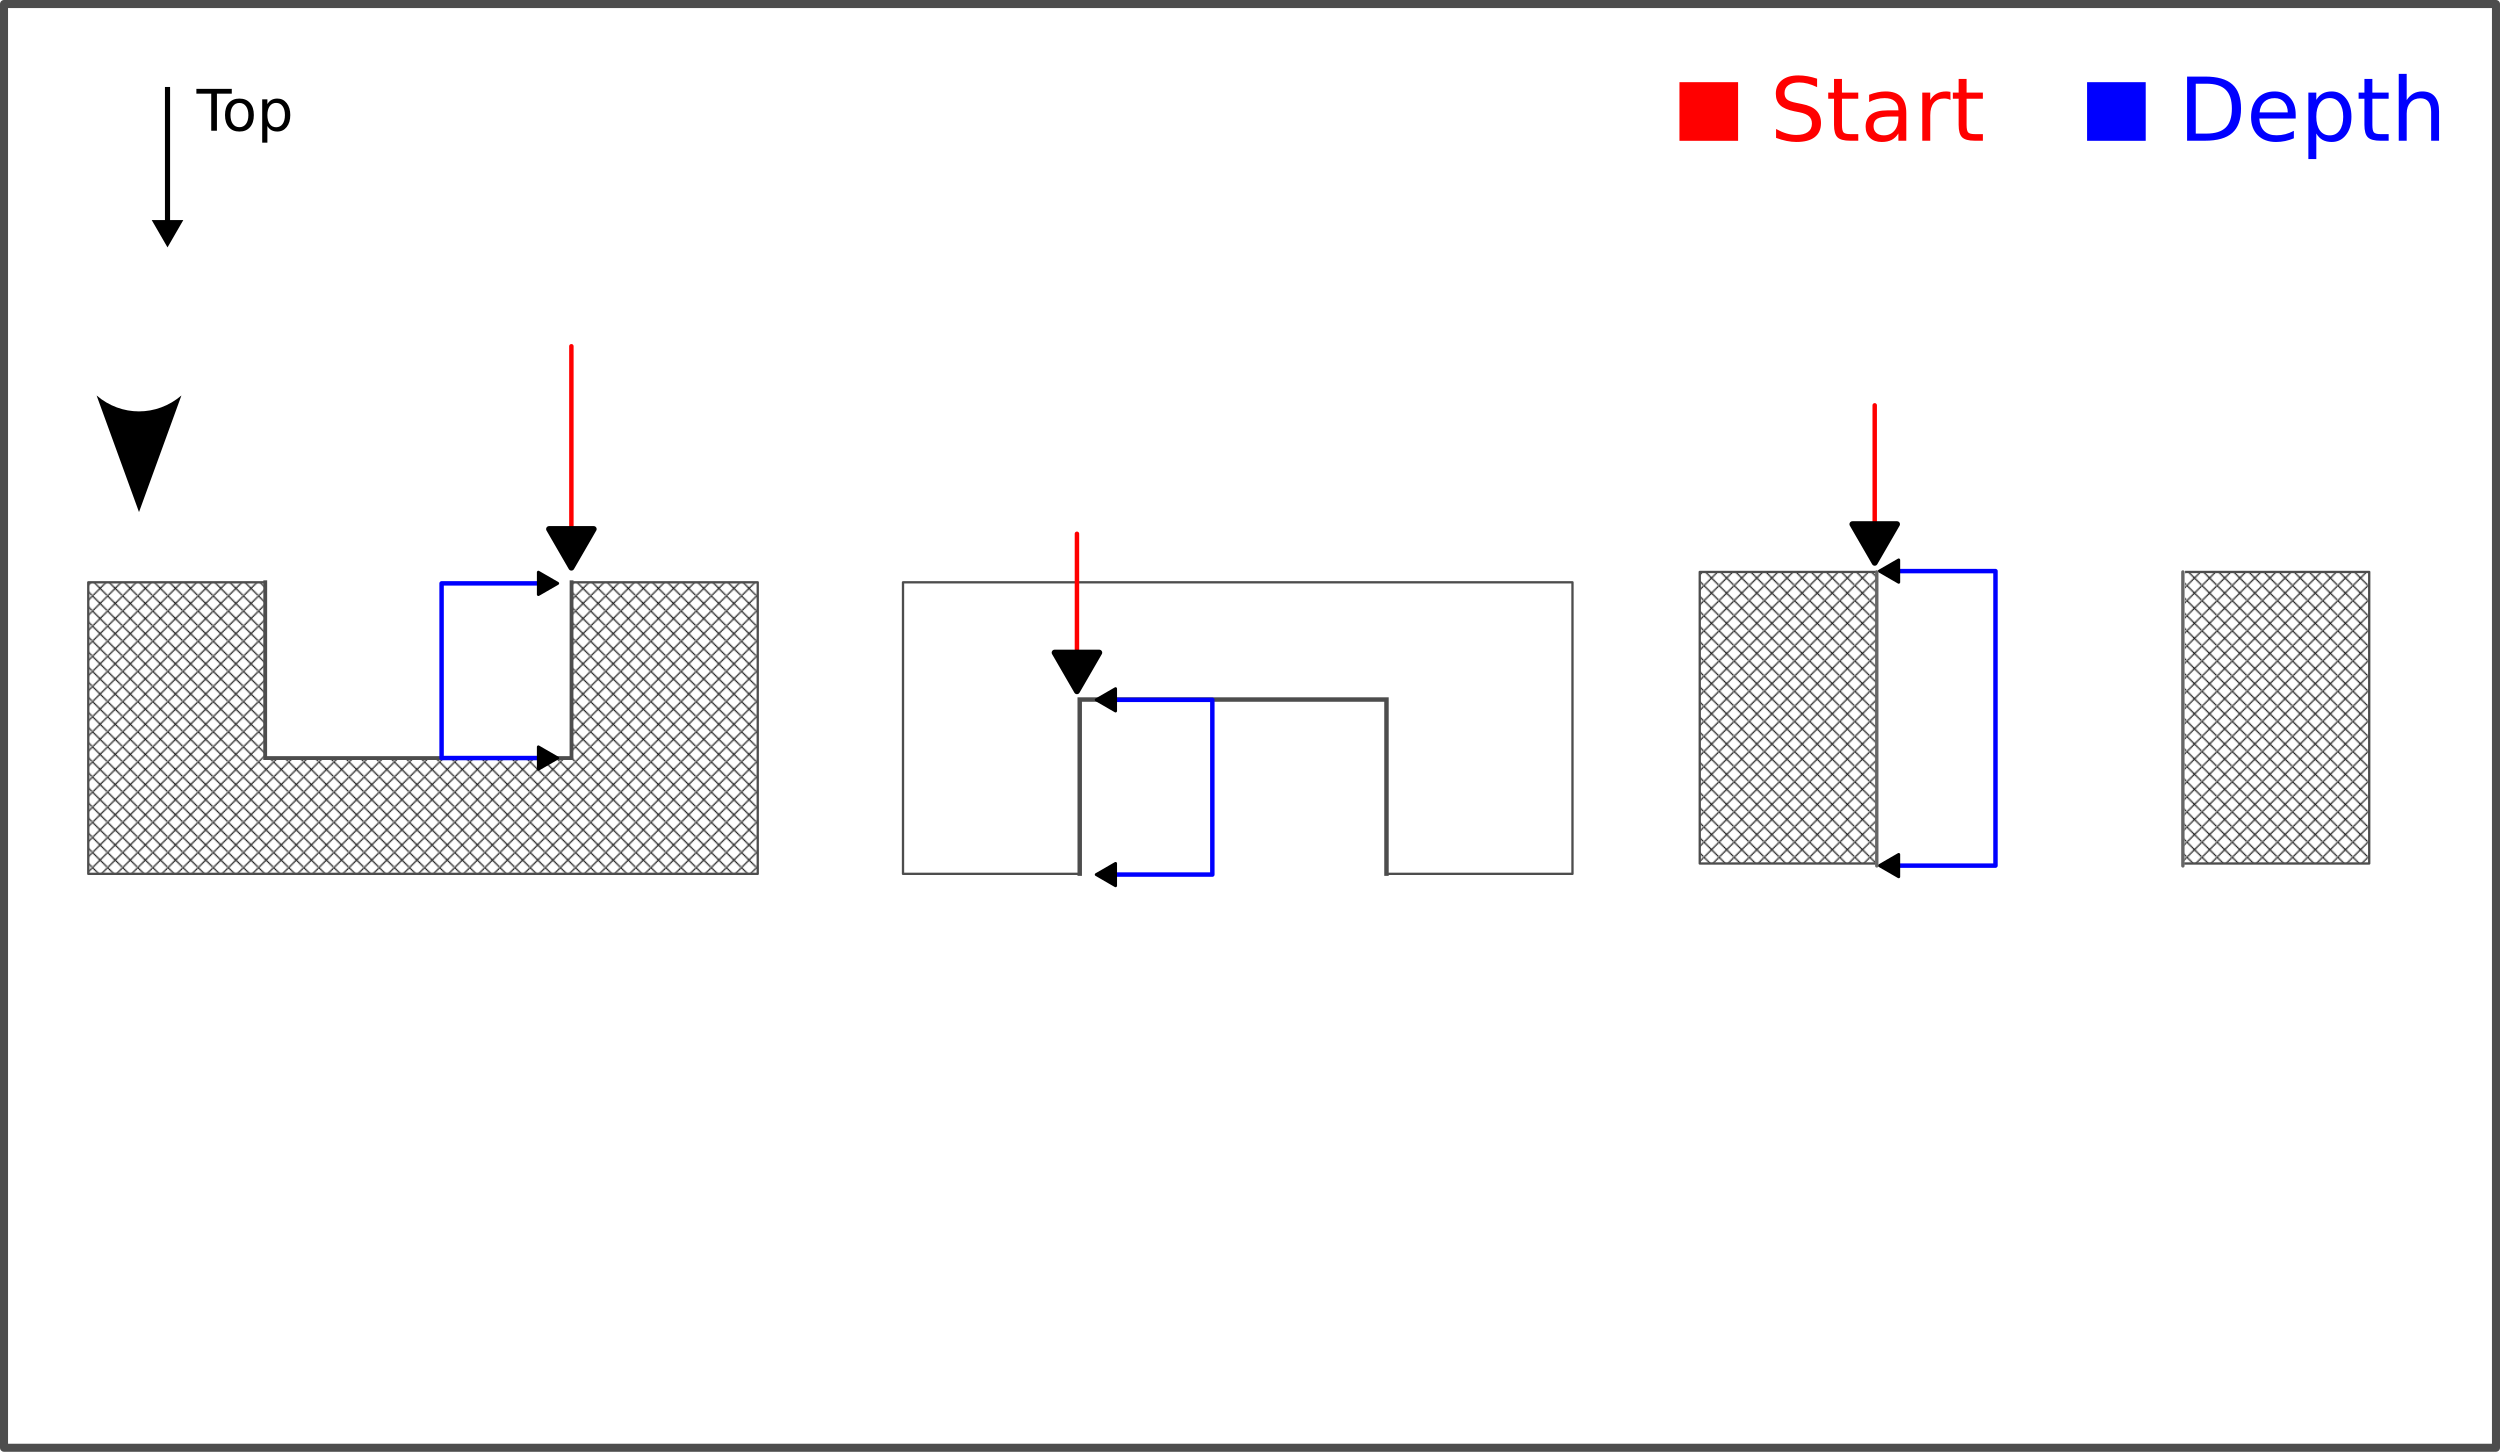 <?xml version="1.0" encoding="UTF-8" standalone="no"?>
<!-- Created with Inkscape (http://www.inkscape.org/) -->

<svg
   width="148.587mm"
   height="86.285mm"
   viewBox="0 0 148.587 86.285"
   version="1.1"
   id="svg1"
   inkscape:version="1.3.2 (091e20ef0f, 2023-11-25)"
   sodipodi:docname="marz_headstock_pocket_more.svg"
   xmlns:inkscape="http://www.inkscape.org/namespaces/inkscape"
   xmlns:sodipodi="http://sodipodi.sourceforge.net/DTD/sodipodi-0.dtd"
   xmlns:xlink="http://www.w3.org/1999/xlink"
   xmlns="http://www.w3.org/2000/svg"
   xmlns:svg="http://www.w3.org/2000/svg">
  <sodipodi:namedview
     id="namedview1"
     pagecolor="#ffffff"
     bordercolor="#000000"
     borderopacity="0.25"
     inkscape:showpageshadow="2"
     inkscape:pageopacity="0.0"
     inkscape:pagecheckerboard="0"
     inkscape:deskcolor="#d1d1d1"
     inkscape:document-units="mm"
     inkscape:zoom="1.4467451"
     inkscape:cx="262.31296"
     inkscape:cy="258.51132"
     inkscape:window-width="1920"
     inkscape:window-height="1021"
     inkscape:window-x="1920"
     inkscape:window-y="0"
     inkscape:window-maximized="1"
     inkscape:current-layer="layer1"
     showgrid="false"
     showguides="false" />
  <defs
     id="defs1">
    <pattern
       inkscape:collect="always"
       xlink:href="#pattern31"
       preserveAspectRatio="xMidYMid"
       id="pattern2"
       patternTransform="matrix(0.069,0,0,0.069,16.857,10.897)" />
    <marker
       style="overflow:visible"
       id="marker50"
       refX="2"
       refY="0"
       orient="auto-start-reverse"
       inkscape:stockid="Triangle arrow"
       markerWidth="2"
       markerHeight="2"
       viewBox="0 0 1 1"
       inkscape:isstock="true"
       inkscape:collect="always"
       preserveAspectRatio="xMidYMid">
      <path
         transform="scale(0.5)"
         style="fill:context-stroke;fill-rule:evenodd;stroke:context-stroke;stroke-width:1pt"
         d="M 5.77,0 -2.88,5 V -5 Z"
         id="path50" />
    </marker>
    <pattern
       inkscape:collect="always"
       xlink:href="#pattern33"
       preserveAspectRatio="xMidYMid"
       id="pattern44"
       patternTransform="matrix(0.069,0,0,0.069,65.281,10.897)" />
    <pattern
       inkscape:collect="always"
       xlink:href="#pattern33"
       preserveAspectRatio="xMidYMid"
       id="pattern39"
       patternTransform="matrix(0.069,0,0,0.069,112.635,10.28)" />
    <pattern
       inkscape:collect="always"
       xlink:href="#pattern31"
       preserveAspectRatio="xMidYMid"
       id="pattern33"
       patternTransform="matrix(0.069,0,0,0.069,58.931,2.033)" />
    <pattern
       inkscape:collect="always"
       xlink:href="#pattern30"
       id="pattern31"
       patternTransform="matrix(0.069,0,0,0.069,11.565,2.033)"
       x="0"
       y="0"
       preserveAspectRatio="xMidYMid" />
    <pattern
       id="pattern30"
       inkscape:stockid="Cross hatch 2.4"
       x="0"
       y="0"
       width="12.713"
       height="12.713"
       patternUnits="userSpaceOnUse"
       inkscape:collect="always"
       inkscape:isstock="true"
       inkscape:label="Cross hatch 2.4">
      <path
         style="stroke:#000000;stroke-width:0.25mm"
         d="M -3.78,16.492 16.492,-3.78"
         id="path29" />
      <path
         style="stroke:#000000;stroke-width:0.25mm"
         d="M -3.78,-3.78 16.492,16.492"
         id="path30" />
    </pattern>
    <inkscape:path-effect
       effect="rough_hatches"
       id="path-effect18"
       is_visible="true"
       lpeversion="1.2"
       direction="86.369,85.477 , 24.074,0"
       dist_rdm="75;1"
       growth="0"
       do_bend="true"
       bender="86.369,90.477 , 5,0"
       bottom_edge_variation="4.966;1"
       top_edge_variation="4.966;1"
       bottom_tgt_variation="0;1"
       top_tgt_variation="0;1"
       scale_bf="1"
       scale_bb="1"
       scale_tf="1"
       scale_tb="1"
       top_smth_variation="0;1"
       bottom_smth_variation="0;1"
       fat_output="true"
       stroke_width_top="1"
       stroke_width_bottom="1"
       front_thickness="1"
       back_thickness="0.25" />
    <marker
       style="overflow:visible"
       id="Triangle"
       refX="0"
       refY="0"
       orient="auto-start-reverse"
       inkscape:stockid="Triangle arrow"
       markerWidth="1"
       markerHeight="1"
       viewBox="0 0 1 1"
       inkscape:isstock="true"
       inkscape:collect="always"
       preserveAspectRatio="xMidYMid">
      <path
         transform="scale(0.5)"
         style="fill:context-stroke;fill-rule:evenodd;stroke:context-stroke;stroke-width:1pt"
         d="M 5.77,0 -2.88,5 V -5 Z"
         id="path135" />
    </marker>
    <marker
       style="overflow:visible"
       id="ConcaveTriangle"
       refX="0"
       refY="0"
       orient="auto-start-reverse"
       inkscape:stockid="Concave triangle arrow"
       markerWidth="1"
       markerHeight="1"
       viewBox="0 0 1 1"
       inkscape:isstock="true"
       inkscape:collect="always"
       preserveAspectRatio="xMidYMid">
      <path
         transform="scale(0.7)"
         d="M -2,-4 9,0 -2,4 c 2,-2.33 2,-5.66 0,-8 z"
         style="fill:context-stroke;fill-rule:evenodd;stroke:none"
         id="path7" />
    </marker>
    <linearGradient
       id="swatch8"
       inkscape:swatch="solid">
      <stop
         style="stop-color:#999999;stop-opacity:1;"
         offset="0"
         id="stop8" />
    </linearGradient>
    <clipPath
       clipPathUnits="userSpaceOnUse"
       id="clipPath120">
      <rect
         style="fill:#999999;fill-opacity:1;stroke:none;stroke-width:1.036;stroke-dasharray:none"
         id="path121"
         width="96.295"
         height="49.664"
         x="56.811"
         y="52.931"
         sodipodi:type="rect" />
    </clipPath>
    <clipPath
       clipPathUnits="userSpaceOnUse"
       id="clipPath108">
      <g
         id="g109">
        <rect
           style="fill:#999999;fill-opacity:1;stroke:none;stroke-width:0.516;stroke-dasharray:none"
           id="rect109"
           width="57.196"
           height="20.786"
           x="-91.82"
           y="67.435"
           sodipodi:type="rect"
           transform="scale(-1,1)" />
      </g>
    </clipPath>
    <clipPath
       clipPathUnits="userSpaceOnUse"
       id="clipPath109">
      <g
         id="g110">
        <rect
           style="fill:#999999;fill-opacity:1;stroke:none;stroke-width:0.516;stroke-dasharray:none"
           id="rect110"
           width="57.196"
           height="20.786"
           x="-91.82"
           y="67.435"
           sodipodi:type="rect"
           transform="scale(-1,1)" />
      </g>
    </clipPath>
    <clipPath
       clipPathUnits="userSpaceOnUse"
       id="clipPath110">
      <g
         id="g111">
        <rect
           style="fill:#999999;fill-opacity:1;stroke:none;stroke-width:0.516;stroke-dasharray:none"
           id="rect111"
           width="57.196"
           height="20.786"
           x="-91.82"
           y="67.435"
           sodipodi:type="rect"
           transform="scale(-1,1)" />
      </g>
    </clipPath>
    <clipPath
       clipPathUnits="userSpaceOnUse"
       id="clipPath111">
      <g
         id="g112">
        <rect
           style="fill:#999999;fill-opacity:1;stroke:none;stroke-width:0.516;stroke-dasharray:none"
           id="rect112"
           width="57.196"
           height="20.786"
           x="-91.82"
           y="67.435"
           sodipodi:type="rect"
           transform="scale(-1,1)" />
      </g>
    </clipPath>
    <clipPath
       clipPathUnits="userSpaceOnUse"
       id="clipPath112">
      <g
         id="g113">
        <rect
           style="fill:#999999;fill-opacity:1;stroke:none;stroke-width:0.516;stroke-dasharray:none"
           id="rect113"
           width="57.196"
           height="20.786"
           x="-91.82"
           y="67.435"
           sodipodi:type="rect"
           transform="scale(-1,1)" />
      </g>
    </clipPath>
    <clipPath
       clipPathUnits="userSpaceOnUse"
       id="clipPath113">
      <g
         id="g114">
        <rect
           style="fill:#999999;fill-opacity:1;stroke:none;stroke-width:0.516;stroke-dasharray:none"
           id="rect114"
           width="57.196"
           height="20.786"
           x="-91.82"
           y="67.435"
           sodipodi:type="rect"
           transform="scale(-1,1)" />
      </g>
    </clipPath>
    <clipPath
       clipPathUnits="userSpaceOnUse"
       id="clipPath114">
      <g
         id="g115">
        <rect
           style="fill:#999999;fill-opacity:1;stroke:none;stroke-width:0.516;stroke-dasharray:none"
           id="rect115"
           width="57.196"
           height="20.786"
           x="-91.82"
           y="67.435"
           sodipodi:type="rect"
           transform="scale(-1,1)" />
      </g>
    </clipPath>
    <clipPath
       clipPathUnits="userSpaceOnUse"
       id="clipPath115">
      <g
         id="g116">
        <rect
           style="fill:#999999;fill-opacity:1;stroke:none;stroke-width:0.516;stroke-dasharray:none"
           id="rect116"
           width="57.196"
           height="20.786"
           x="-91.82"
           y="67.435"
           sodipodi:type="rect"
           transform="scale(-1,1)" />
      </g>
    </clipPath>
    <clipPath
       clipPathUnits="userSpaceOnUse"
       id="clipPath116">
      <g
         id="g117">
        <rect
           style="fill:#999999;fill-opacity:1;stroke:none;stroke-width:0.516;stroke-dasharray:none"
           id="rect117"
           width="57.196"
           height="20.786"
           x="-91.82"
           y="67.435"
           sodipodi:type="rect"
           transform="scale(-1,1)" />
      </g>
    </clipPath>
    <clipPath
       clipPathUnits="userSpaceOnUse"
       id="clipPath117">
      <g
         id="g118">
        <rect
           style="fill:#999999;fill-opacity:1;stroke:none;stroke-width:0.516;stroke-dasharray:none"
           id="rect118"
           width="57.196"
           height="20.786"
           x="-91.82"
           y="67.435"
           sodipodi:type="rect"
           transform="scale(-1,1)" />
      </g>
    </clipPath>
    <clipPath
       clipPathUnits="userSpaceOnUse"
       id="clipPath118">
      <g
         id="g119">
        <rect
           style="fill:#999999;fill-opacity:1;stroke:none;stroke-width:0.516;stroke-dasharray:none"
           id="rect119"
           width="57.196"
           height="20.786"
           x="-91.82"
           y="67.435"
           sodipodi:type="rect"
           transform="scale(-1,1)" />
      </g>
    </clipPath>
    <clipPath
       clipPathUnits="userSpaceOnUse"
       id="clipPath119">
      <g
         id="g120">
        <rect
           style="fill:#999999;fill-opacity:1;stroke:none;stroke-width:0.516;stroke-dasharray:none"
           id="rect120"
           width="57.196"
           height="20.786"
           x="-91.82"
           y="67.435"
           sodipodi:type="rect"
           transform="scale(-1,1)" />
      </g>
    </clipPath>
    <clipPath
       clipPathUnits="userSpaceOnUse"
       id="clipPath121">
      <g
         id="g121">
        <rect
           style="fill:#999999;fill-opacity:1;stroke:none;stroke-width:0.516;stroke-dasharray:none"
           id="rect121"
           width="57.196"
           height="20.786"
           x="-91.82"
           y="67.435"
           sodipodi:type="rect"
           transform="scale(-1,1)" />
      </g>
    </clipPath>
    <clipPath
       clipPathUnits="userSpaceOnUse"
       id="clipPath122">
      <g
         id="g122">
        <rect
           style="fill:#999999;fill-opacity:1;stroke:none;stroke-width:0.516;stroke-dasharray:none"
           id="rect122"
           width="57.196"
           height="20.786"
           x="-91.82"
           y="67.435"
           sodipodi:type="rect"
           transform="scale(-1,1)" />
      </g>
    </clipPath>
    <clipPath
       clipPathUnits="userSpaceOnUse"
       id="clipPath123">
      <g
         id="g123">
        <rect
           style="fill:#999999;fill-opacity:1;stroke:none;stroke-width:0.516;stroke-dasharray:none"
           id="rect123"
           width="57.196"
           height="20.786"
           x="-91.82"
           y="67.435"
           sodipodi:type="rect"
           transform="scale(-1,1)" />
      </g>
    </clipPath>
    <clipPath
       clipPathUnits="userSpaceOnUse"
       id="clipPath124">
      <g
         id="g124">
        <rect
           style="fill:#999999;fill-opacity:1;stroke:none;stroke-width:0.516;stroke-dasharray:none"
           id="rect124"
           width="57.196"
           height="20.786"
           x="-91.82"
           y="67.435"
           sodipodi:type="rect"
           transform="scale(-1,1)" />
      </g>
    </clipPath>
    <clipPath
       clipPathUnits="userSpaceOnUse"
       id="clipPath125">
      <g
         id="g125">
        <rect
           style="fill:#999999;fill-opacity:1;stroke:none;stroke-width:0.516;stroke-dasharray:none"
           id="rect125"
           width="57.196"
           height="20.786"
           x="-91.82"
           y="67.435"
           sodipodi:type="rect"
           transform="scale(-1,1)" />
      </g>
    </clipPath>
    <clipPath
       clipPathUnits="userSpaceOnUse"
       id="clipPath126">
      <g
         id="g126">
        <rect
           style="fill:#999999;fill-opacity:1;stroke:none;stroke-width:0.516;stroke-dasharray:none"
           id="rect126"
           width="57.196"
           height="20.786"
           x="-91.82"
           y="67.435"
           sodipodi:type="rect"
           transform="scale(-1,1)" />
      </g>
    </clipPath>
    <clipPath
       clipPathUnits="userSpaceOnUse"
       id="clipPath127">
      <g
         id="g127">
        <rect
           style="fill:#999999;fill-opacity:1;stroke:none;stroke-width:0.516;stroke-dasharray:none"
           id="rect127"
           width="57.196"
           height="20.786"
           x="-91.82"
           y="67.435"
           sodipodi:type="rect"
           transform="scale(-1,1)" />
      </g>
    </clipPath>
    <clipPath
       clipPathUnits="userSpaceOnUse"
       id="clipPath128">
      <g
         id="g128">
        <rect
           style="fill:#999999;fill-opacity:1;stroke:none;stroke-width:0.516;stroke-dasharray:none"
           id="rect128"
           width="57.196"
           height="20.786"
           x="-91.82"
           y="67.435"
           sodipodi:type="rect"
           transform="scale(-1,1)" />
      </g>
    </clipPath>
    <clipPath
       clipPathUnits="userSpaceOnUse"
       id="clipPath129">
      <g
         id="g129">
        <rect
           style="fill:#999999;fill-opacity:1;stroke:none;stroke-width:0.516;stroke-dasharray:none"
           id="rect129"
           width="57.196"
           height="20.786"
           x="-91.82"
           y="67.435"
           sodipodi:type="rect"
           transform="scale(-1,1)" />
      </g>
    </clipPath>
    <clipPath
       clipPathUnits="userSpaceOnUse"
       id="clipPath130">
      <g
         id="g130">
        <rect
           style="fill:#999999;fill-opacity:1;stroke:none;stroke-width:0.516;stroke-dasharray:none"
           id="rect130"
           width="57.196"
           height="20.786"
           x="-91.82"
           y="67.435"
           sodipodi:type="rect"
           transform="scale(-1,1)" />
      </g>
    </clipPath>
    <clipPath
       clipPathUnits="userSpaceOnUse"
       id="clipPath131">
      <g
         id="g131">
        <rect
           style="fill:#999999;fill-opacity:1;stroke:none;stroke-width:0.516;stroke-dasharray:none"
           id="rect131"
           width="57.196"
           height="20.786"
           x="-91.82"
           y="67.435"
           sodipodi:type="rect"
           transform="scale(-1,1)" />
      </g>
    </clipPath>
    <clipPath
       clipPathUnits="userSpaceOnUse"
       id="clipPath132">
      <g
         id="g132">
        <rect
           style="fill:#999999;fill-opacity:1;stroke:none;stroke-width:0.516;stroke-dasharray:none"
           id="rect132"
           width="57.196"
           height="20.786"
           x="-91.82"
           y="67.435"
           sodipodi:type="rect"
           transform="scale(-1,1)" />
      </g>
    </clipPath>
    <clipPath
       clipPathUnits="userSpaceOnUse"
       id="clipPath133">
      <g
         id="g133">
        <rect
           style="fill:#999999;fill-opacity:1;stroke:none;stroke-width:0.516;stroke-dasharray:none"
           id="rect133"
           width="57.196"
           height="20.786"
           x="-91.82"
           y="67.435"
           sodipodi:type="rect"
           transform="scale(-1,1)" />
      </g>
    </clipPath>
    <clipPath
       clipPathUnits="userSpaceOnUse"
       id="clipPath134">
      <g
         id="g134">
        <rect
           style="fill:#999999;fill-opacity:1;stroke:none;stroke-width:0.516;stroke-dasharray:none"
           id="rect134"
           width="57.196"
           height="20.786"
           x="-91.82"
           y="67.435"
           sodipodi:type="rect"
           transform="scale(-1,1)" />
      </g>
    </clipPath>
    <clipPath
       clipPathUnits="userSpaceOnUse"
       id="clipPath135">
      <g
         id="g135">
        <rect
           style="fill:#999999;fill-opacity:1;stroke:none;stroke-width:0.516;stroke-dasharray:none"
           id="rect135"
           width="57.196"
           height="20.786"
           x="-91.82"
           y="67.435"
           sodipodi:type="rect"
           transform="scale(-1,1)" />
      </g>
    </clipPath>
    <clipPath
       clipPathUnits="userSpaceOnUse"
       id="clipPath136">
      <g
         id="g136">
        <rect
           style="fill:#999999;fill-opacity:1;stroke:none;stroke-width:0.516;stroke-dasharray:none"
           id="rect136"
           width="57.196"
           height="20.786"
           x="-91.82"
           y="67.435"
           sodipodi:type="rect"
           transform="scale(-1,1)" />
      </g>
    </clipPath>
    <clipPath
       clipPathUnits="userSpaceOnUse"
       id="clipPath137">
      <g
         id="g137">
        <rect
           style="fill:#999999;fill-opacity:1;stroke:none;stroke-width:0.516;stroke-dasharray:none"
           id="rect137"
           width="57.196"
           height="20.786"
           x="-91.82"
           y="67.435"
           sodipodi:type="rect"
           transform="scale(-1,1)" />
      </g>
    </clipPath>
    <clipPath
       clipPathUnits="userSpaceOnUse"
       id="clipPath138">
      <g
         id="g138">
        <rect
           style="fill:#999999;fill-opacity:1;stroke:none;stroke-width:0.516;stroke-dasharray:none"
           id="rect138"
           width="57.196"
           height="20.786"
           x="-91.82"
           y="67.435"
           sodipodi:type="rect"
           transform="scale(-1,1)" />
      </g>
    </clipPath>
    <clipPath
       clipPathUnits="userSpaceOnUse"
       id="clipPath139">
      <g
         id="g139">
        <rect
           style="fill:#999999;fill-opacity:1;stroke:none;stroke-width:0.516;stroke-dasharray:none"
           id="rect139"
           width="57.196"
           height="20.786"
           x="-91.82"
           y="67.435"
           sodipodi:type="rect"
           transform="scale(-1,1)" />
      </g>
    </clipPath>
    <clipPath
       clipPathUnits="userSpaceOnUse"
       id="clipPath140">
      <g
         id="g140">
        <rect
           style="fill:#999999;fill-opacity:1;stroke:none;stroke-width:0.516;stroke-dasharray:none"
           id="rect140"
           width="57.196"
           height="20.786"
           x="-91.82"
           y="67.435"
           sodipodi:type="rect"
           transform="scale(-1,1)" />
      </g>
    </clipPath>
    <clipPath
       clipPathUnits="userSpaceOnUse"
       id="clipPath141">
      <g
         id="g141">
        <rect
           style="fill:#999999;fill-opacity:1;stroke:none;stroke-width:0.516;stroke-dasharray:none"
           id="rect141"
           width="57.196"
           height="20.786"
           x="-91.82"
           y="67.435"
           sodipodi:type="rect"
           transform="scale(-1,1)" />
      </g>
    </clipPath>
    <clipPath
       clipPathUnits="userSpaceOnUse"
       id="clipPath142">
      <g
         id="g142">
        <rect
           style="fill:#999999;fill-opacity:1;stroke:none;stroke-width:0.516;stroke-dasharray:none"
           id="rect142"
           width="57.196"
           height="20.786"
           x="-91.82"
           y="67.435"
           sodipodi:type="rect"
           transform="scale(-1,1)" />
      </g>
    </clipPath>
    <clipPath
       clipPathUnits="userSpaceOnUse"
       id="clipPath143">
      <g
         id="g143">
        <rect
           style="fill:#999999;fill-opacity:1;stroke:none;stroke-width:0.516;stroke-dasharray:none"
           id="rect143"
           width="57.196"
           height="20.786"
           x="-91.82"
           y="67.435"
           sodipodi:type="rect"
           transform="scale(-1,1)" />
      </g>
    </clipPath>
    <clipPath
       clipPathUnits="userSpaceOnUse"
       id="clipPath144">
      <g
         id="g144">
        <rect
           style="fill:#999999;fill-opacity:1;stroke:none;stroke-width:0.516;stroke-dasharray:none"
           id="rect144"
           width="57.196"
           height="20.786"
           x="-91.82"
           y="67.435"
           sodipodi:type="rect"
           transform="scale(-1,1)" />
      </g>
    </clipPath>
    <clipPath
       clipPathUnits="userSpaceOnUse"
       id="clipPath145">
      <g
         id="g145">
        <rect
           style="fill:#999999;fill-opacity:1;stroke:none;stroke-width:0.516;stroke-dasharray:none"
           id="rect145"
           width="57.196"
           height="20.786"
           x="-91.82"
           y="67.435"
           sodipodi:type="rect"
           transform="scale(-1,1)" />
      </g>
    </clipPath>
    <clipPath
       clipPathUnits="userSpaceOnUse"
       id="clipPath146">
      <g
         id="g146">
        <rect
           style="fill:#999999;fill-opacity:1;stroke:none;stroke-width:0.516;stroke-dasharray:none"
           id="rect146"
           width="57.196"
           height="20.786"
           x="-91.82"
           y="67.435"
           sodipodi:type="rect"
           transform="scale(-1,1)" />
      </g>
    </clipPath>
    <clipPath
       clipPathUnits="userSpaceOnUse"
       id="clipPath147">
      <g
         id="g147">
        <rect
           style="fill:#999999;fill-opacity:1;stroke:none;stroke-width:0.516;stroke-dasharray:none"
           id="rect147"
           width="57.196"
           height="20.786"
           x="-91.82"
           y="67.435"
           sodipodi:type="rect"
           transform="scale(-1,1)" />
      </g>
    </clipPath>
    <clipPath
       clipPathUnits="userSpaceOnUse"
       id="clipPath148">
      <g
         id="g148">
        <rect
           style="fill:#999999;fill-opacity:1;stroke:none;stroke-width:0.516;stroke-dasharray:none"
           id="rect148"
           width="57.196"
           height="20.786"
           x="-91.82"
           y="67.435"
           sodipodi:type="rect"
           transform="scale(-1,1)" />
      </g>
    </clipPath>
    <clipPath
       clipPathUnits="userSpaceOnUse"
       id="clipPath149">
      <g
         id="g149">
        <rect
           style="fill:#999999;fill-opacity:1;stroke:none;stroke-width:0.516;stroke-dasharray:none"
           id="rect149"
           width="57.196"
           height="20.786"
           x="-91.82"
           y="67.435"
           sodipodi:type="rect"
           transform="scale(-1,1)" />
      </g>
    </clipPath>
    <clipPath
       clipPathUnits="userSpaceOnUse"
       id="clipPath150">
      <g
         id="g150">
        <rect
           style="fill:#999999;fill-opacity:1;stroke:none;stroke-width:0.516;stroke-dasharray:none"
           id="rect150"
           width="57.196"
           height="20.786"
           x="-91.82"
           y="67.435"
           sodipodi:type="rect"
           transform="scale(-1,1)" />
      </g>
    </clipPath>
    <clipPath
       clipPathUnits="userSpaceOnUse"
       id="clipPath151">
      <g
         id="g151">
        <rect
           style="fill:#999999;fill-opacity:1;stroke:none;stroke-width:0.516;stroke-dasharray:none"
           id="rect151"
           width="57.196"
           height="20.786"
           x="-91.82"
           y="67.435"
           sodipodi:type="rect"
           transform="scale(-1,1)" />
      </g>
    </clipPath>
    <clipPath
       clipPathUnits="userSpaceOnUse"
       id="clipPath152">
      <g
         id="g152">
        <rect
           style="fill:#999999;fill-opacity:1;stroke:none;stroke-width:0.516;stroke-dasharray:none"
           id="rect152"
           width="57.196"
           height="20.786"
           x="-91.82"
           y="67.435"
           sodipodi:type="rect"
           transform="scale(-1,1)" />
      </g>
    </clipPath>
    <clipPath
       clipPathUnits="userSpaceOnUse"
       id="clipPath153">
      <g
         id="g153">
        <rect
           style="fill:#999999;fill-opacity:1;stroke:none;stroke-width:0.516;stroke-dasharray:none"
           id="rect153"
           width="57.196"
           height="20.786"
           x="-91.82"
           y="67.435"
           sodipodi:type="rect"
           transform="scale(-1,1)" />
      </g>
    </clipPath>
    <clipPath
       clipPathUnits="userSpaceOnUse"
       id="clipPath154">
      <g
         id="g154">
        <rect
           style="fill:#999999;fill-opacity:1;stroke:none;stroke-width:0.516;stroke-dasharray:none"
           id="rect154"
           width="57.196"
           height="20.786"
           x="-91.82"
           y="67.435"
           sodipodi:type="rect"
           transform="scale(-1,1)" />
      </g>
    </clipPath>
    <clipPath
       clipPathUnits="userSpaceOnUse"
       id="clipPath155">
      <g
         id="g155">
        <rect
           style="fill:#999999;fill-opacity:1;stroke:none;stroke-width:0.516;stroke-dasharray:none"
           id="rect155"
           width="57.196"
           height="20.786"
           x="-91.82"
           y="67.435"
           sodipodi:type="rect"
           transform="scale(-1,1)" />
      </g>
    </clipPath>
    <clipPath
       clipPathUnits="userSpaceOnUse"
       id="clipPath156">
      <g
         id="g156">
        <rect
           style="fill:#999999;fill-opacity:1;stroke:none;stroke-width:0.516;stroke-dasharray:none"
           id="rect156"
           width="57.196"
           height="20.786"
           x="-91.82"
           y="67.435"
           sodipodi:type="rect"
           transform="scale(-1,1)" />
      </g>
    </clipPath>
    <clipPath
       clipPathUnits="userSpaceOnUse"
       id="clipPath157">
      <g
         id="g157">
        <rect
           style="fill:#999999;fill-opacity:1;stroke:none;stroke-width:0.516;stroke-dasharray:none"
           id="rect157"
           width="57.196"
           height="20.786"
           x="-91.82"
           y="67.435"
           sodipodi:type="rect"
           transform="scale(-1,1)" />
      </g>
    </clipPath>
    <pattern
       patternUnits="userSpaceOnUse"
       width="66.413"
       height="83.083"
       patternTransform="translate(346.153,87.313)"
       preserveAspectRatio="xMidYMid"
       id="pattern158"
       inkscape:label="pattern158">
      <path
         style="fill:#ff0000;stroke:#4d4d4d;stroke-width:0.756;stroke-linecap:round;stroke-linejoin:round;stroke-dasharray:none"
         d="M 66.035,0.378 0.378,82.705"
         id="path158" />
    </pattern>
  </defs>
  <g
     inkscape:label="Layer 1"
     inkscape:groupmode="layer"
     id="layer1"
     transform="translate(-35.567,-37.361)">
    <rect
       style="fill:#ffffff;fill-opacity:1;stroke:#4d4d4d;stroke-width:0.478;stroke-linecap:butt;stroke-linejoin:round;stroke-dasharray:none;paint-order:normal"
       id="rect17"
       width="148.109"
       height="85.808"
       x="35.806"
       y="37.6"
       sodipodi:insensitive="true" />
    <path
       style="fill:#999999;fill-opacity:1;stroke:none;stroke-width:0.9;stroke-dasharray:none;marker-end:url(#ConcaveTriangle)"
       d="M 43.829,28.2 V 62.127"
       id="path8" />
    <path
       style="fill:#999999;fill-opacity:1;stroke:#000000;stroke-width:0.305;stroke-dasharray:none;marker-end:url(#Triangle)"
       d="m 45.523,42.53 v 8.452"
       id="path10" />
    <path
       d="m 47.239,42.644 h 2.104 v 0.283 h -0.883 v 2.204 h -0.338 v -2.204 h -0.883 z m 2.559,0.836 q -0.247,0 -0.39,0.193 -0.143,0.192 -0.143,0.527 0,0.335 0.142,0.528 0.143,0.192 0.392,0.192 0.245,0 0.388,-0.193 0.143,-0.193 0.143,-0.527 0,-0.332 -0.143,-0.525 -0.143,-0.195 -0.388,-0.195 z m 0,-0.26 q 0.4,0 0.628,0.26 0.228,0.26 0.228,0.72 0,0.458 -0.228,0.72 -0.228,0.26 -0.628,0.26 -0.402,0 -0.63,-0.26 -0.227,-0.262 -0.227,-0.72 0,-0.46 0.227,-0.72 0.228,-0.26 0.63,-0.26 z m 1.661,1.631 v 0.99 h -0.308 v -2.576 h 0.308 v 0.283 q 0.097,-0.167 0.243,-0.247 0.148,-0.082 0.353,-0.082 0.34,0 0.552,0.27 0.213,0.27 0.213,0.71 0,0.44 -0.213,0.71 -0.212,0.27 -0.552,0.27 -0.205,0 -0.353,-0.08 -0.147,-0.082 -0.243,-0.248 z m 1.043,-0.651 q 0,-0.338 -0.14,-0.53 -0.138,-0.193 -0.382,-0.193 -0.243,0 -0.383,0.193 -0.138,0.192 -0.138,0.53 0,0.338 0.138,0.532 0.14,0.192 0.383,0.192 0.243,0 0.382,-0.192 0.14,-0.193 0.14,-0.532 z"
       id="text1"
       style="font-size:6.899px;stroke-width:0.752;stroke-linejoin:round"
       aria-label="Top" />
    <rect
       style="display:inline;fill:url(#pattern2);fill-opacity:1;stroke:#4d4d4d;stroke-width:0.138;stroke-linejoin:round;stroke-dasharray:none"
       id="rect5"
       width="39.79"
       height="17.327"
       x="40.813"
       y="71.971" />
    <path
       id="rect106"
       style="fill:#ffffff;stroke:#4d4d4d;stroke-width:0.227"
       d="m 69.538,71.852 -0.004,10.564 H 51.328 L 51.332,71.852"
       sodipodi:nodetypes="cccc" />
    <rect
       style="display:inline;fill:url(#pattern44);fill-opacity:1;stroke:#4d4d4d;stroke-width:0.138;stroke-linejoin:round;stroke-dasharray:none"
       id="rect31"
       width="39.79"
       height="17.327"
       x="89.237"
       y="71.971" />
    <path
       id="path32"
       style="fill:#ffffff;stroke:#4d4d4d;stroke-width:0.265;stroke-dasharray:none"
       d="M 117.972,89.418 V 78.938 H 99.74 v 10.48"
       sodipodi:nodetypes="cccc" />
    <rect
       style="display:inline;fill:url(#pattern39);fill-opacity:1;stroke:#4d4d4d;stroke-width:0.138;stroke-linejoin:round;stroke-dasharray:none"
       id="rect37"
       width="39.79"
       height="17.327"
       x="136.591"
       y="71.355" />
    <path
       id="path38"
       style="fill:#ffffff;stroke:#ffffff;stroke-width:0.15;stroke-dasharray:none"
       d="m 165.306,89.164 0.058,-18.674 h -18.193 l -0.058,18.674"
       sodipodi:nodetypes="cccc" />
    <path
       style="fill:#ffffff;fill-opacity:1;stroke:#ff0000;stroke-width:0.265;stroke-linecap:round;stroke-linejoin:round;stroke-dasharray:none;marker-end:url(#marker50)"
       d="m 99.575,69.086 v 8.888"
       id="path52" />
    <path
       style="fill:#ffffff;fill-opacity:1;stroke:#ff0000;stroke-width:0.265;stroke-linecap:round;stroke-linejoin:round;stroke-dasharray:none;marker-end:url(#marker50)"
       d="M 69.527,57.94 V 70.629"
       id="path54"
       sodipodi:nodetypes="cc" />
    <path
       style="fill:#ffffff;fill-opacity:1;stroke:#ff0000;stroke-width:0.265;stroke-linecap:round;stroke-linejoin:round;stroke-dasharray:none;marker-end:url(#marker50)"
       d="M 146.99,61.452 V 70.34"
       id="path60" />
    <path
       style="fill:none;fill-opacity:1;stroke:#0000ff;stroke-width:0.265;stroke-linecap:round;stroke-linejoin:round;stroke-dasharray:none;marker-start:url(#Triangle);marker-end:url(#Triangle)"
       d="m 67.947,72.034 h -6.134 v 10.381 h 6.134"
       id="path64"
       sodipodi:nodetypes="cccc" />
    <path
       style="fill:none;fill-opacity:1;stroke:#0000ff;stroke-width:0.265;stroke-linecap:round;stroke-linejoin:round;stroke-dasharray:none;marker-start:url(#Triangle);marker-end:url(#Triangle)"
       d="m 101.488,78.955 h 6.134 V 89.342 h -6.134"
       id="path65"
       sodipodi:nodetypes="cccc" />
    <path
       d="m 143.565,42.037 v 0.503 q -0.294,-0.14 -0.554,-0.209 -0.261,-0.069 -0.503,-0.069 -0.421,0 -0.651,0.163 -0.227,0.163 -0.227,0.465 0,0.253 0.151,0.383 0.153,0.128 0.577,0.207 l 0.312,0.064 q 0.577,0.11 0.851,0.388 0.276,0.276 0.276,0.741 0,0.554 -0.373,0.84 -0.37,0.286 -1.088,0.286 -0.271,0 -0.577,-0.061 -0.304,-0.061 -0.631,-0.181 v -0.531 q 0.314,0.176 0.616,0.266 0.301,0.089 0.593,0.089 0.442,0 0.682,-0.174 0.24,-0.174 0.24,-0.496 0,-0.281 -0.174,-0.439 -0.171,-0.158 -0.565,-0.238 l -0.314,-0.061 q -0.577,-0.115 -0.835,-0.36 -0.258,-0.245 -0.258,-0.682 0,-0.506 0.355,-0.797 0.358,-0.291 0.983,-0.291 0.268,0 0.547,0.049 0.278,0.049 0.57,0.146 z m 1.479,0.015 v 0.812 h 0.968 v 0.365 h -0.968 v 1.553 q 0,0.35 0.095,0.45 0.097,0.1 0.391,0.1 h 0.483 v 0.393 h -0.483 q -0.544,0 -0.751,-0.202 -0.207,-0.204 -0.207,-0.741 V 43.23 h -0.345 v -0.365 h 0.345 v -0.812 z m 2.886,2.235 q -0.57,0 -0.789,0.13 -0.22,0.13 -0.22,0.444 0,0.25 0.163,0.398 0.166,0.146 0.45,0.146 0.391,0 0.626,-0.276 0.238,-0.278 0.238,-0.738 v -0.105 z m 0.937,-0.194 v 1.632 h -0.47 v -0.434 q -0.161,0.261 -0.401,0.386 -0.24,0.123 -0.588,0.123 -0.439,0 -0.7,-0.245 -0.258,-0.248 -0.258,-0.662 0,-0.483 0.322,-0.728 0.324,-0.245 0.966,-0.245 h 0.659 V 43.873 q 0,-0.324 -0.215,-0.501 -0.212,-0.179 -0.598,-0.179 -0.245,0 -0.478,0.059 -0.232,0.059 -0.447,0.176 v -0.434 q 0.258,-0.1 0.501,-0.148 0.243,-0.051 0.473,-0.051 0.621,0 0.927,0.322 0.307,0.322 0.307,0.976 z m 2.626,-0.789 q -0.079,-0.046 -0.174,-0.066 -0.092,-0.023 -0.204,-0.023 -0.398,0 -0.613,0.261 -0.212,0.258 -0.212,0.743 v 1.507 h -0.473 v -2.861 h 0.473 v 0.444 q 0.148,-0.261 0.386,-0.386 0.238,-0.128 0.577,-0.128 0.049,0 0.107,0.008 0.059,0.005 0.13,0.018 z m 0.958,-1.252 v 0.812 h 0.968 v 0.365 h -0.968 v 1.553 q 0,0.35 0.095,0.45 0.097,0.1 0.391,0.1 h 0.483 v 0.393 h -0.483 q -0.544,0 -0.751,-0.202 -0.207,-0.204 -0.207,-0.741 V 43.23 h -0.345 v -0.365 h 0.345 v -0.812 z"
       id="text65"
       style="font-size:5.231px;fill:#ff0000;stroke-width:0.436;stroke-linecap:round;stroke-linejoin:round"
       aria-label="Start" />
    <path
       d="m 166.072,42.336 v 2.966 h 0.623 q 0.789,0 1.155,-0.358 0.368,-0.358 0.368,-1.129 0,-0.766 -0.368,-1.121 -0.365,-0.358 -1.155,-0.358 z m -0.516,-0.424 h 1.06 q 1.109,0 1.627,0.462 0.519,0.46 0.519,1.441 0,0.986 -0.521,1.448 -0.521,0.462 -1.625,0.462 h -1.06 z m 6.455,2.266 v 0.23 h -2.161 q 0.031,0.485 0.291,0.741 0.263,0.253 0.731,0.253 0.271,0 0.524,-0.066 0.255,-0.066 0.506,-0.199 v 0.444 q -0.253,0.107 -0.519,0.163 -0.266,0.056 -0.539,0.056 -0.685,0 -1.086,-0.398 -0.398,-0.398 -0.398,-1.078 0,-0.702 0.378,-1.114 0.381,-0.414 1.024,-0.414 0.577,0 0.912,0.373 0.337,0.37 0.337,1.009 z m -0.47,-0.138 q -0.005,-0.386 -0.217,-0.616 -0.209,-0.23 -0.557,-0.23 -0.393,0 -0.631,0.222 -0.235,0.222 -0.271,0.626 z m 1.696,1.257 v 1.517 h -0.473 v -3.949 h 0.473 v 0.434 q 0.148,-0.255 0.373,-0.378 0.227,-0.125 0.542,-0.125 0.521,0 0.845,0.414 0.327,0.414 0.327,1.088 0,0.674 -0.327,1.088 -0.324,0.414 -0.845,0.414 -0.314,0 -0.542,-0.123 -0.225,-0.125 -0.373,-0.381 z m 1.599,-0.999 q 0,-0.519 -0.215,-0.812 -0.212,-0.296 -0.585,-0.296 -0.373,0 -0.588,0.296 -0.212,0.294 -0.212,0.812 0,0.519 0.212,0.815 0.215,0.294 0.588,0.294 0.373,0 0.585,-0.294 0.215,-0.296 0.215,-0.815 z m 1.732,-2.245 v 0.812 h 0.968 V 43.23 h -0.968 v 1.553 q 0,0.35 0.095,0.45 0.097,0.1 0.391,0.1 h 0.483 v 0.393 h -0.483 q -0.544,0 -0.751,-0.202 -0.207,-0.204 -0.207,-0.741 V 43.23 h -0.345 v -0.365 h 0.345 v -0.812 z m 3.964,1.946 v 1.727 h -0.47 V 44.014 q 0,-0.406 -0.158,-0.608 -0.158,-0.202 -0.475,-0.202 -0.381,0 -0.6,0.243 -0.22,0.243 -0.22,0.662 v 1.617 h -0.473 v -3.975 h 0.473 v 1.558 q 0.169,-0.258 0.396,-0.386 0.23,-0.128 0.529,-0.128 0.493,0 0.746,0.307 0.253,0.304 0.253,0.897 z"
       id="text66"
       style="font-size:5.231px;fill:#0000ff;stroke-width:0.436;stroke-linecap:round;stroke-linejoin:round"
       aria-label="Depth" />
    <rect
       style="fill:#ff0000;fill-opacity:1;stroke:none;stroke-width:0.265;stroke-linecap:round;stroke-linejoin:round;stroke-dasharray:none"
       id="rect66"
       width="3.485"
       height="3.485"
       x="135.385"
       y="42.245" />
    <rect
       style="fill:#0000ff;fill-opacity:1;stroke:none;stroke-width:0.265;stroke-linecap:round;stroke-linejoin:round;stroke-dasharray:none"
       id="rect67"
       width="3.485"
       height="3.485"
       x="159.612"
       y="42.245" />
    <path
       style="fill:none;fill-opacity:1;stroke:#0000ff;stroke-width:0.265;stroke-linecap:round;stroke-linejoin:round;stroke-dasharray:none;marker-start:url(#Triangle);marker-end:url(#Triangle)"
       d="m 148.034,71.304 h 6.134 v 17.505 h -6.134"
       id="path68"
       sodipodi:nodetypes="cccc" />
    <path
       style="fill:#ff0000;stroke:#666666;stroke-width:0.2;stroke-linecap:round;stroke-linejoin:round"
       d="M 165.306,71.355 V 88.827"
       id="path1" />
    <path
       style="fill:#ff0000;stroke:#666666;stroke-width:0.2;stroke-linecap:round;stroke-linejoin:round"
       d="M 147.113,71.355 V 88.827"
       id="path2" />
  </g>
</svg>

